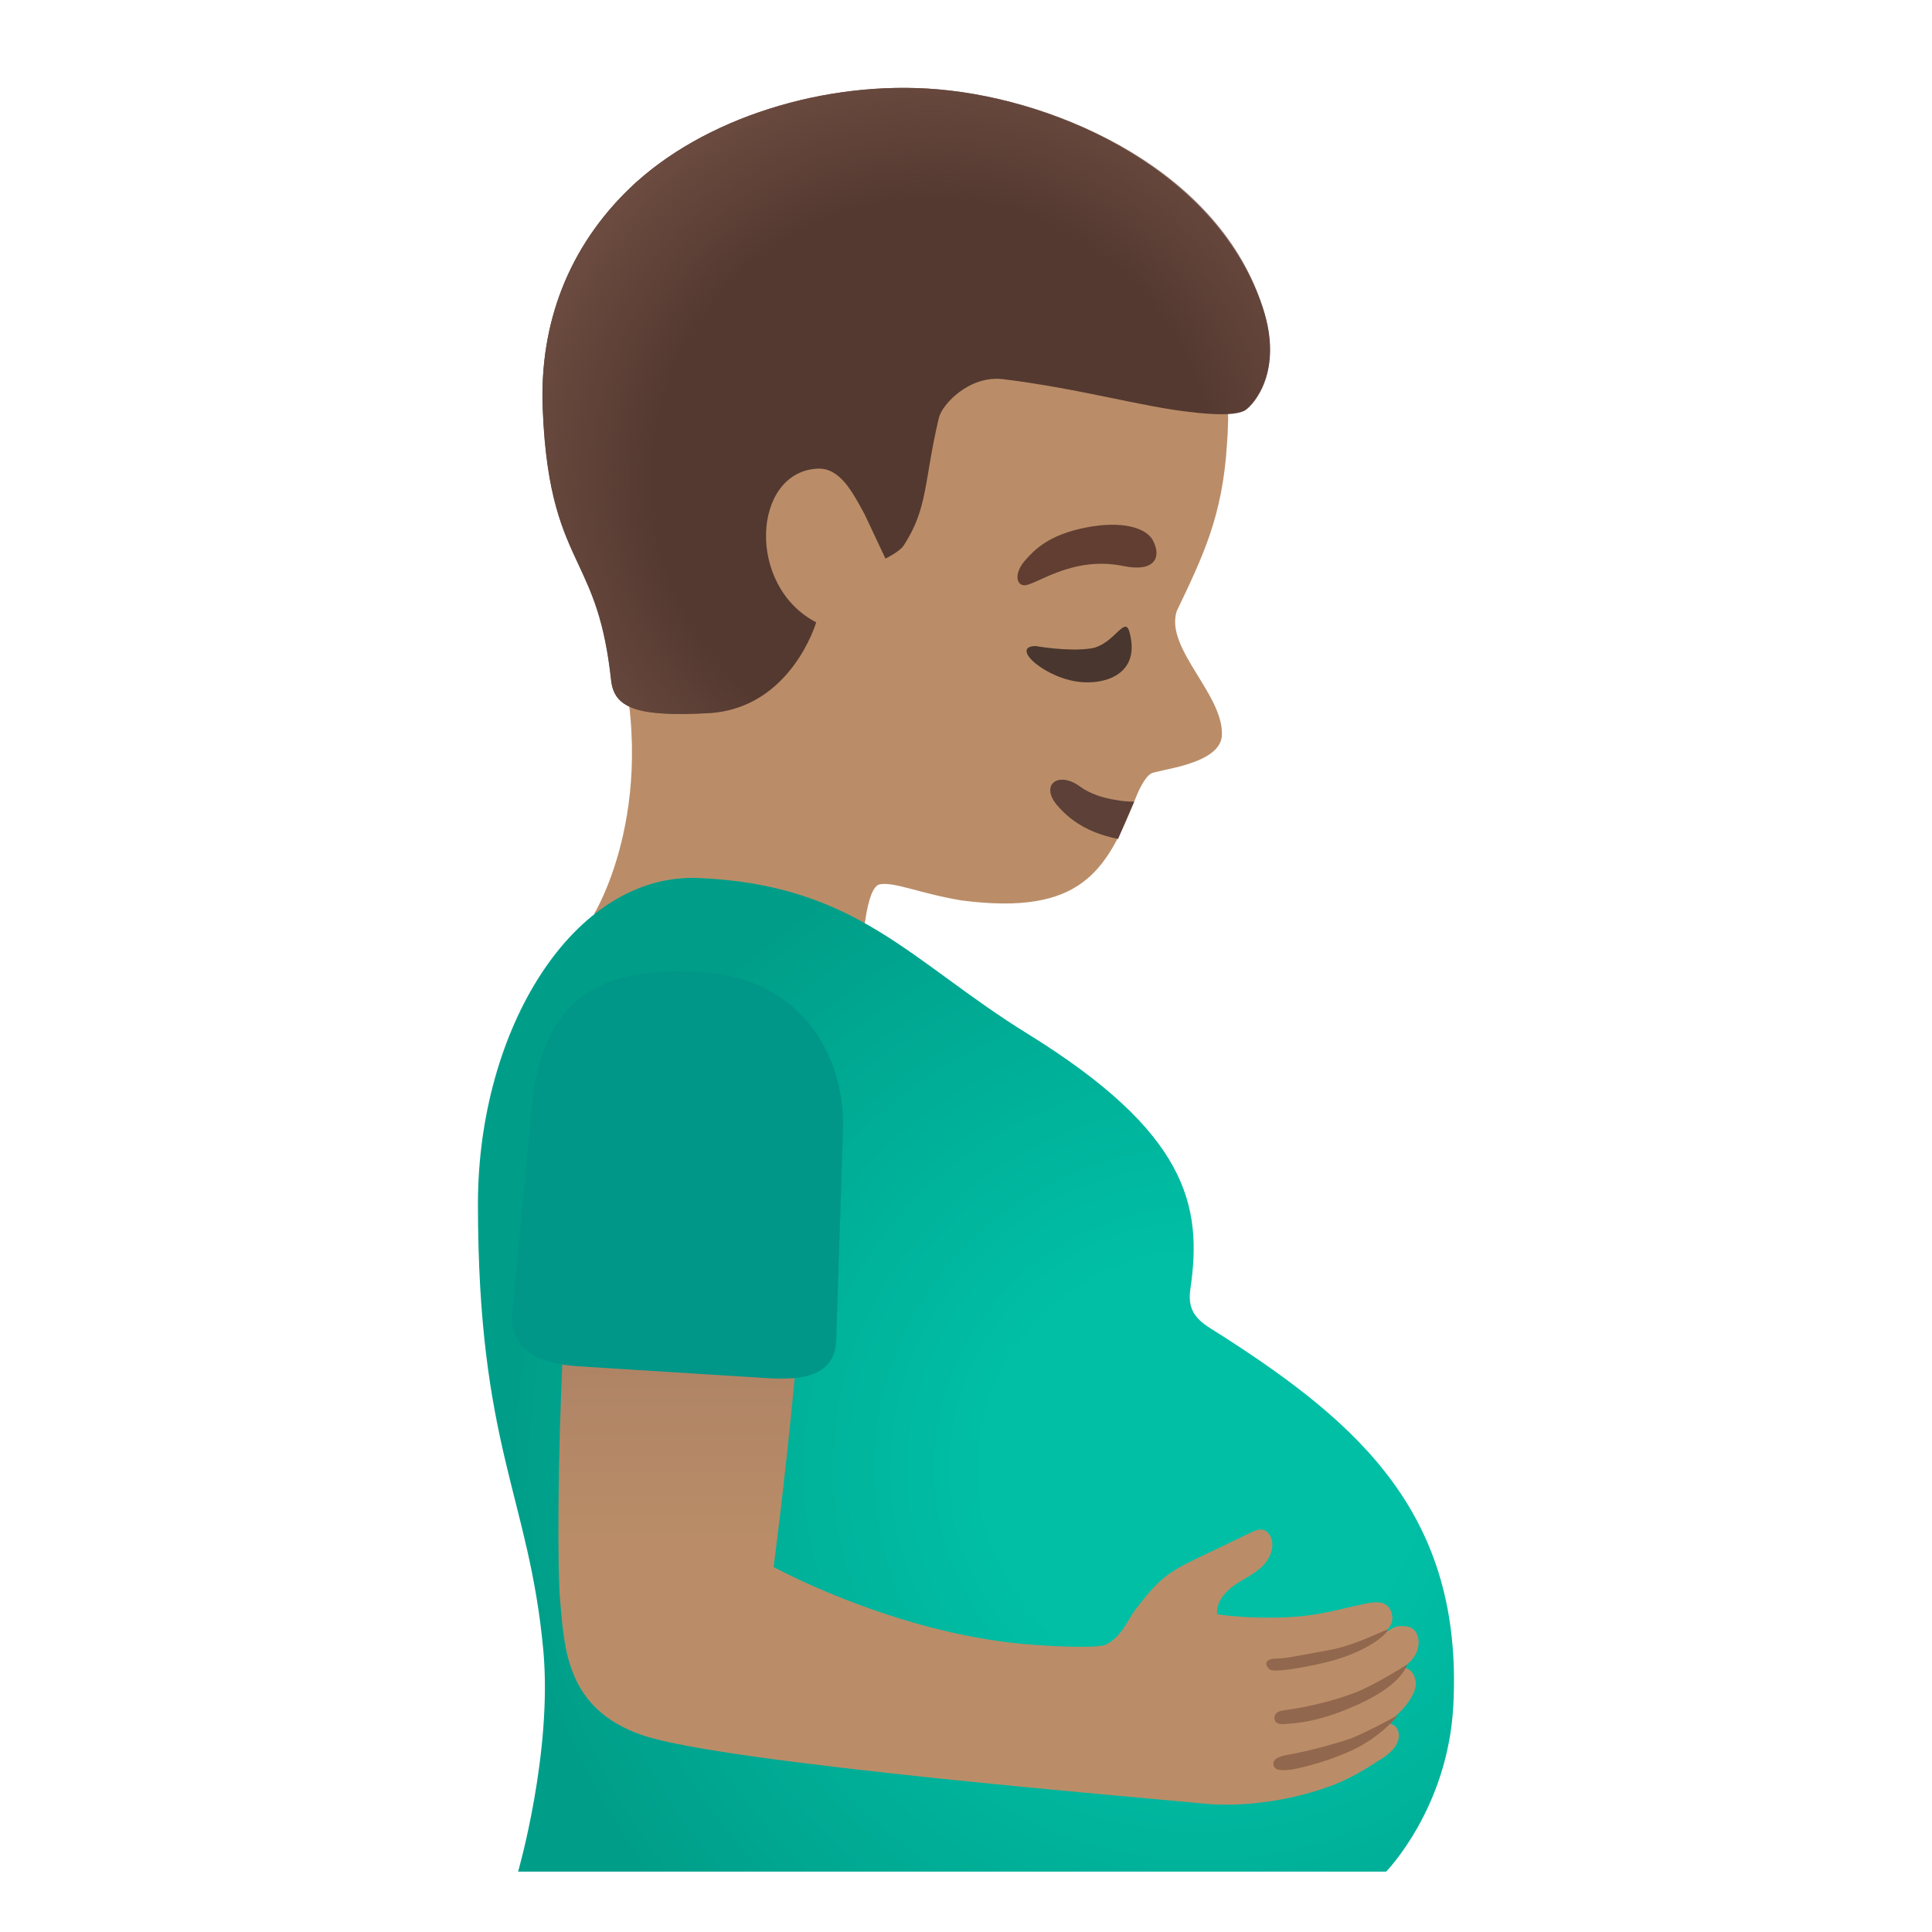 <svg width="128" height="128" xmlns="http://www.w3.org/2000/svg"><defs><radialGradient cx="47.098%" cy="62.56%" fx="47.098%" fy="62.56%" r="66.339%" gradientTransform="matrix(.861 -.003 .003 1 .064 .002)" id="a"><stop stop-color="#6D4C41" stop-opacity="0" offset="65.3%"/><stop stop-color="#6D4C41" offset="100%"/></radialGradient><radialGradient cx="26.707%" cy="59.871%" fx="26.707%" fy="59.871%" r="69.968%" gradientTransform="matrix(1 0 0 .982 0 .01)" id="b"><stop stop-color="#00BFA5" offset="31.3%"/><stop stop-color="#009E89" offset="100%"/></radialGradient><linearGradient x1="49.999%" y1="25.4%" x2="49.999%" y2="109.778%" id="c"><stop stop-color="#A47B62" offset="0%"/><stop stop-color="#BA8D68" offset="50.6%"/></linearGradient></defs><g fill="none"><path d="M37.715 33.52c-2.46-10.18 3.27-21.55 11.55-25.01 6.1-2.53 13.15-2.03 19.26.2 9.43 3.29 13.5 11.67 12.76 20.79-.3 4.7-1.58 7.34-3.32 10.98-.81 2.45 3.08 5.51 2.99 8.2-.04 2-4.32 2.3-4.71 2.58-.43.27-.82 1.13-1.08 1.79-1.88 4.62-3.51 7.63-11.43 6.61-2.68-.43-4.5-1.26-5.45-1.07-.95.19-1.14 4.19-1.14 4.19l-17.79-2.22s4.74-7.67 1.21-19.03c-.47-1.53-2.53-6.84-2.85-8.01Z" fill="#BA8D68"/><path d="M75.145 53.11c-.39 0-.79-.03-1.16-.1-.92-.14-1.78-.42-2.43-.9-1.45-1.06-2.67-.11-1.51 1.25.8.94 1.81 1.57 2.92 1.93.37.12.74.22 1.11.29l1.07-2.47Z" fill="#5D4037"/><path d="M41.705 12.49c4.86-4.69 13.03-7.21 20.45-6.57 8.34.72 18.6 5.65 21.51 14.47 1.4 4.24-.64 6.39-1.11 6.75-.74.57-3.64.16-3.65.16-3.07-.31-7.33-1.55-12.45-2.18-2.23-.27-4.04 1.67-4.25 2.56-1 4.18-.7 5.97-2.34 8.47-.26.4-1.2.86-1.2.86l-1.37-2.91c-.89-1.67-1.71-3.13-3.16-3.05-4.29.25-4.71 7.77-.06 10.18 0 0-1.66 5.71-7.13 6.02-4.8.26-6.26-.36-6.46-2.18-.43-3.95-1.27-5.75-2.16-7.66-1.05-2.25-2.14-4.57-2.37-10.29-.24-5.72 1.75-10.77 5.75-14.63Z" fill="#543930"/><path d="M54.625 6.668c-4.86-4.69-13.03-7.21-20.45-6.57-8.15.7-18.69 5.49-21.51 14.47-1.34 4.26.59 6.45 1.11 6.75 1.7.97 5.79-.39 15.67-1.98 2.82-.45 4.49 1.63 4.68 2.57.84 4.21.69 5.91 2.33 8.41.26.4 1.2.86 1.2.86l1.37-2.91c.89-1.67 1.71-3.13 3.16-3.05 4.29.25 4.71 7.77.06 10.18 0 0 1.66 5.71 7.13 6.02 4.8.26 6.26-.36 6.46-2.18.43-3.95 1.27-5.75 2.16-7.66 1.05-2.25 2.14-4.57 2.37-10.29.25-5.71-1.74-10.76-5.74-14.62Z" fill="url(#a)" transform="matrix(-1 0 0 1 96.33 5.822)"/><path d="M68.605 42.8c-1.77.04.76 2.27 3.16 2.4 1.74.1 3.79-.71 3.06-3.34-.31-1.12-1.03.87-2.55 1.1-1.52.23-3.67-.16-3.67-.16Z" fill="#49362E"/><path d="M74.425 37.5c2.08.43 2.56-.58 1.95-1.71-.45-.83-2.05-1.31-4.43-.84-2.45.48-3.39 1.45-4.04 2.19-.65.75-.63 1.53-.12 1.63.69.15 3.12-1.99 6.64-1.27Z" fill="#613E31"/><path d="M4.495 118.178h57.51s-2.29-7.91-1.67-14.68c.95-10.22 4.33-13.44 4.33-29.56 0-11.58-6.34-21.93-14.61-21.59-10.51.44-14.05 5.53-21.82 10.33-10.51 6.5-11.6 11.33-10.77 16.89.26 1.78-.75 2.25-2.08 3.09-9.18 5.88-16.01 11.97-15.34 24.53.36 6.82 4.45 10.99 4.45 10.99Z" fill="url(#b)" transform="matrix(-1 0 0 1 96.33 5.822)"/><path d="M56.575 65.138c-2.65-5.96-12.42-2.8-13.47 4.75-.88 6.33 1.97 28.11 1.97 28.11s-7.27 3.99-15.61 5c-1.99.24-5.81.43-6.4.14-1.06-.52-1.45-1.65-1.95-2.31-.62-.81-1.26-1.63-2.08-2.26-.62-.47-1.34-.82-2.04-1.16-1.17-.56-2.35-1.12-3.52-1.69-.29-.14-.63-.28-.92-.16-.15.07-.27.2-.36.34-.38.66-.04 1.53.51 2.06s1.27.84 1.89 1.28c.62.44 1.17 1.13 1.1 1.89-1.72.26-4.26.3-5.92.09-1.61-.21-2.26-.45-3.45-.69-.61-.13-1.78-.51-2.14.37-.29.69.08 1.14.46 1.49.03.03.06.05.09.08-.16-.11-.38-.25-.64-.4-.14-.08-.32-.21-.93-.14-.58.07-.77.54-.81.89-.13 1.18 1.03 1.85 1.09 1.84 0 0-.72-.06-.9.86-.1.53.23 1.09.62 1.62s1.26 1.19 1.26 1.19-.6.05-.73.55c-.2.76.37 1.41 1.37 1.99 0 0 1.53 1.06 3.11 1.64 3.66 1.33 6.9 1.31 8.33 1.17 3.65-.37 31.92-2.68 37.3-4.55 5.02-1.75 5.13-5.71 5.42-8.97.34-3.96 0-29.06-2.65-35.02Z" fill="url(#c)" transform="matrix(-1 0 0 1 96.33 5.822)"/><path d="M84.635 109.88c-.56-.01-1.02.21-.54.71.26.27 2.43-.14 3.73-.45 1.56-.37 3.18-1.11 3.94-1.9.28-.29.17-.29.17-.29-1.21.52-2.54 1.14-3.91 1.38-1.38.24-2.83.56-3.39.55Zm-.2 3.97c.02.49.68.37.94.35 1.73-.11 3.31-.68 4.7-1.32 2.88-1.32 3.15-2.6 3.15-2.6s-2.12 1.35-3.39 1.84-2.97.95-4.68 1.18c-.21.03-.74.06-.72.55Zm-.07 3.01c.01.51.69.43 1.21.38 0 0 1.97-.35 3.94-1.25 2.03-.93 3.1-2.35 3.1-2.35s-2.27 1.24-3.21 1.57c-.84.29-2.66.8-4.07 1.05-.23.05-.98.15-.97.6Z" fill="#91674D"/><path d="m50.915 91.31-12.6-.79c-2.55-.16-4.44-1.03-4.4-3.32l1.4-14.7c.99-6.96 5.19-8.47 11.22-8.09 6.03.37 9.42 4.94 9.32 10.37l-.45 13.93c-.05 2.29-1.94 2.76-4.49 2.6Z" fill="#009688"/></g></svg>